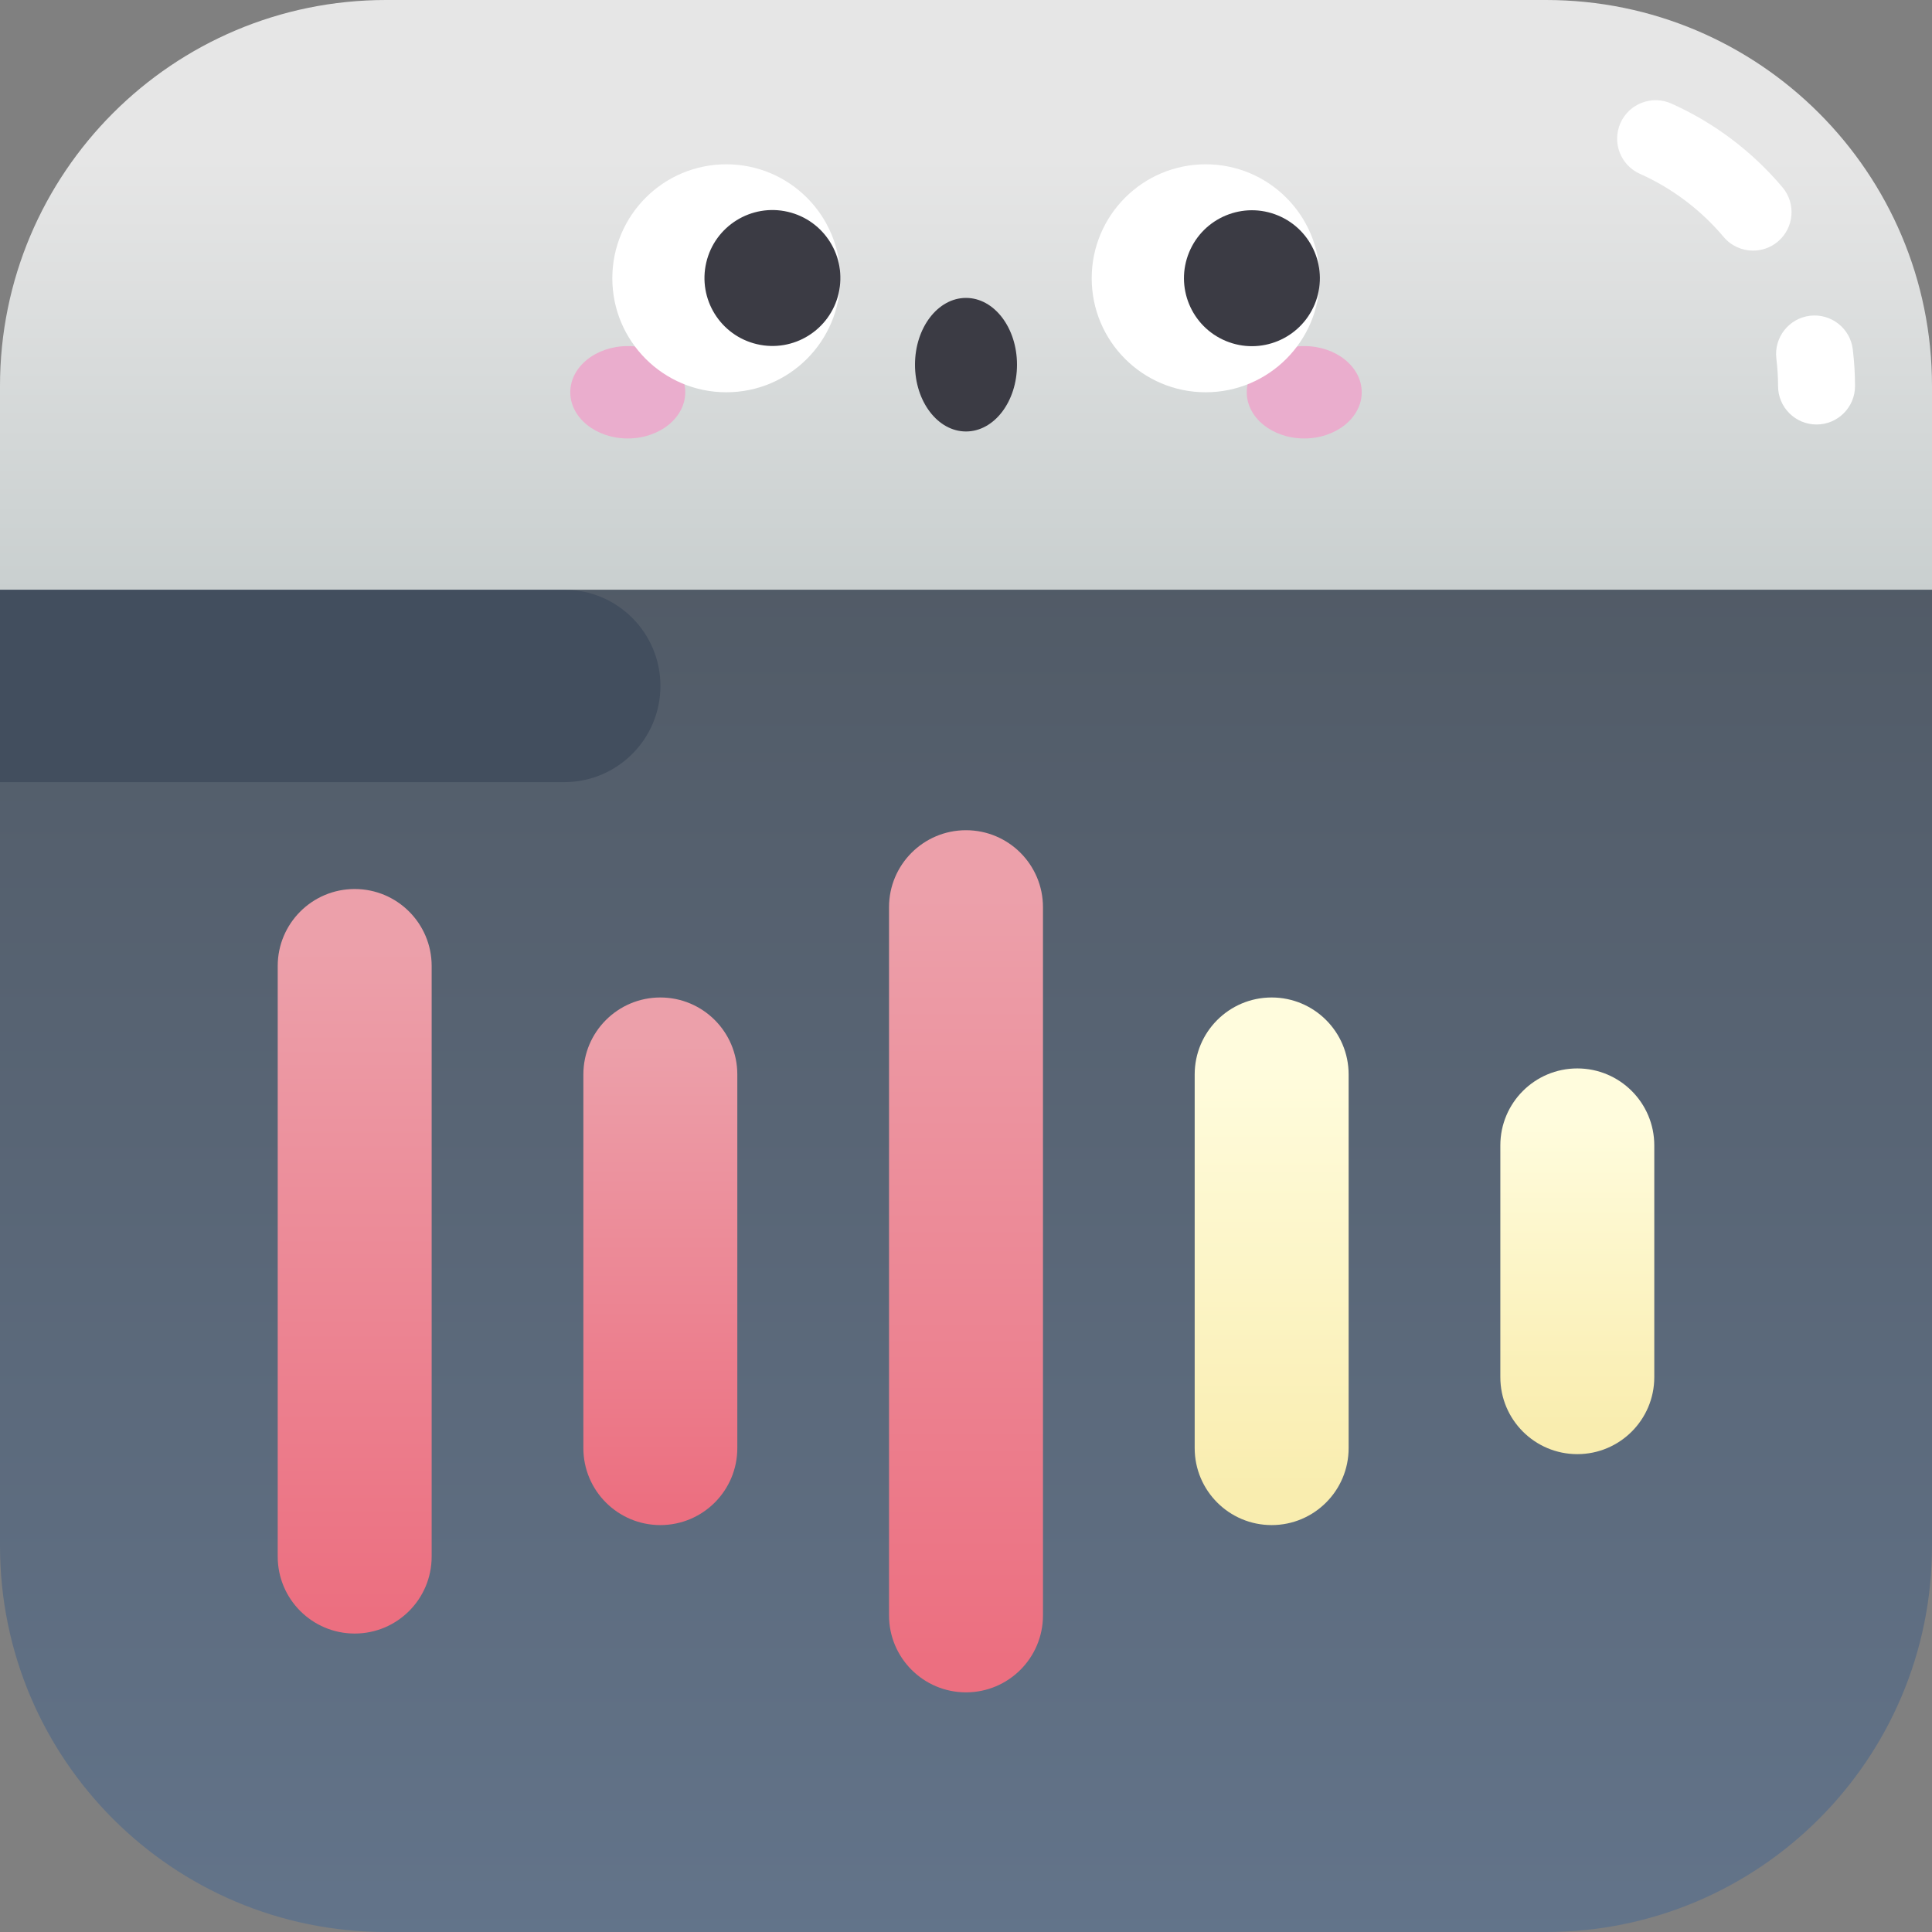 <svg id="Capa_1" enable-background="new 0 0 502 502" height="512" viewBox="0 0 502 502" width="512" xmlns="http://www.w3.org/2000/svg" xmlns:xlink="http://www.w3.org/1999/xlink"><rect x="0" y="0" width="502" height="502" fill="#808080" stroke="none"/><linearGradient id="SVGID_1_" gradientUnits="userSpaceOnUse" x1="251" x2="251" y1="82.826" y2="533.815"><stop offset="0" stop-color="#4e5660"/><stop offset="1" stop-color="#64768d"/></linearGradient><linearGradient id="lg1"><stop offset="0" stop-color="#ec6f80"/><stop offset="1" stop-color="#eca0aa"/></linearGradient><linearGradient id="SVGID_2_" gradientUnits="userSpaceOnUse" x1="251" x2="251" xlink:href="#lg1" y1="431.543" y2="232.991"/><linearGradient id="SVGID_3_" gradientUnits="userSpaceOnUse" x1="171.58" x2="171.58" xlink:href="#lg1" y1="391.852" y2="271.225"/><linearGradient id="SVGID_4_" gradientUnits="userSpaceOnUse" x1="92.16" x2="92.16" xlink:href="#lg1" y1="419.28" y2="246.789"/><linearGradient id="lg2"><stop offset="0" stop-color="#f9edaf"/><stop offset="1" stop-color="#fffcdd"/></linearGradient><linearGradient id="SVGID_5_" gradientUnits="userSpaceOnUse" x1="330.42" x2="330.42" xlink:href="#lg2" y1="387.656" y2="276.81"/><linearGradient id="SVGID_6_" gradientUnits="userSpaceOnUse" x1="409.84" x2="409.84" xlink:href="#lg2" y1="370.693" y2="291.533"/><linearGradient id="SVGID_7_" gradientUnits="userSpaceOnUse" x1="251" x2="251" y1="169.077" y2="40.994"><stop offset="0" stop-color="#c5cccc"/><stop offset="1" stop-color="#e6e6e6"/></linearGradient><g><path d="m401.701 502h-301.402c-55.394 0-100.299-44.905-100.299-100.299v-248.477h502v248.477c0 55.394-44.905 100.299-100.299 100.299z" fill="url(#SVGID_1_)"/><g><path d="m251 439.73c-11.046 0-20-8.954-20-20v-184.011c0-11.046 8.954-20 20-20s20 8.954 20 20v184.011c0 11.046-8.954 20-20 20z" fill="url(#SVGID_2_)"/><path d="m171.58 396.269c-11.046 0-20-8.954-20-20v-97.089c0-11.046 8.954-20 20-20s20 8.954 20 20v97.089c0 11.046-8.954 20-20 20z" fill="url(#SVGID_3_)"/><path d="m92.16 424.452c-11.046 0-20-8.954-20-20v-153.455c0-11.046 8.954-20 20-20s20 8.954 20 20v153.455c0 11.046-8.954 20-20 20z" fill="url(#SVGID_4_)"/><path d="m330.42 396.269c-11.046 0-20-8.954-20-20v-97.089c0-11.046 8.954-20 20-20s20 8.954 20 20v97.089c0 11.046-8.954 20-20 20z" fill="url(#SVGID_5_)"/><path d="m409.84 377.835c-11.046 0-20-8.954-20-20v-60.221c0-11.046 8.954-20 20-20s20 8.954 20 20v60.221c0 11.046-8.954 20-20 20z" fill="url(#SVGID_6_)"/></g><path d="m146.604 203.224h-146.604v-50h146.604c13.807 0 25 11.193 25 25-.001 13.807-11.193 25-25 25z" fill="#424e5e"/><path d="m502 153.224h-502v-52.925c0-55.394 44.905-100.299 100.299-100.299h301.402c55.394 0 100.299 44.905 100.299 100.299z" fill="url(#SVGID_7_)"/><g><ellipse cx="163.114" cy="101.926" fill="#eaadcd" rx="14.936" ry="12.003"/><ellipse cx="338.886" cy="101.926" fill="#eaadcd" rx="14.936" ry="12.003"/><circle cx="188.721" cy="72.308" fill="#fff" r="29.618"/><ellipse cx="200.687" cy="72.308" fill="#3b3b44" rx="17.652" ry="17.652" transform="matrix(.228 -.974 .974 .228 84.521 251.219)"/><circle cx="313.279" cy="72.308" fill="#fff" r="29.618"/><g fill="#3b3b44"><ellipse cx="325.182" cy="72.308" rx="17.652" ry="17.652" transform="matrix(.383 -.924 .924 .383 133.936 345.066)"/><ellipse cx="251" cy="94.76" rx="13.252" ry="17.352"/></g></g><g fill="#fff"><path d="m472 110.299c-5.522 0-10-4.478-10-10 0-2.284-.148-4.686-.441-7.138-.654-5.483 3.26-10.46 8.744-11.115 5.479-.654 10.46 3.26 11.115 8.744.386 3.235.582 6.435.582 9.509 0 5.522-4.478 10-10 10z"/><path d="m455.511 65.122c-2.85 0-5.681-1.212-7.658-3.563-5.898-7.015-13.415-12.681-21.734-16.387-5.045-2.247-7.314-8.158-5.066-13.203 2.247-5.047 8.158-7.314 13.203-5.066 11.072 4.932 21.066 12.464 28.904 21.783 3.555 4.228 3.01 10.535-1.217 14.09-1.876 1.577-4.16 2.346-6.432 2.346z"/></g></g></svg>